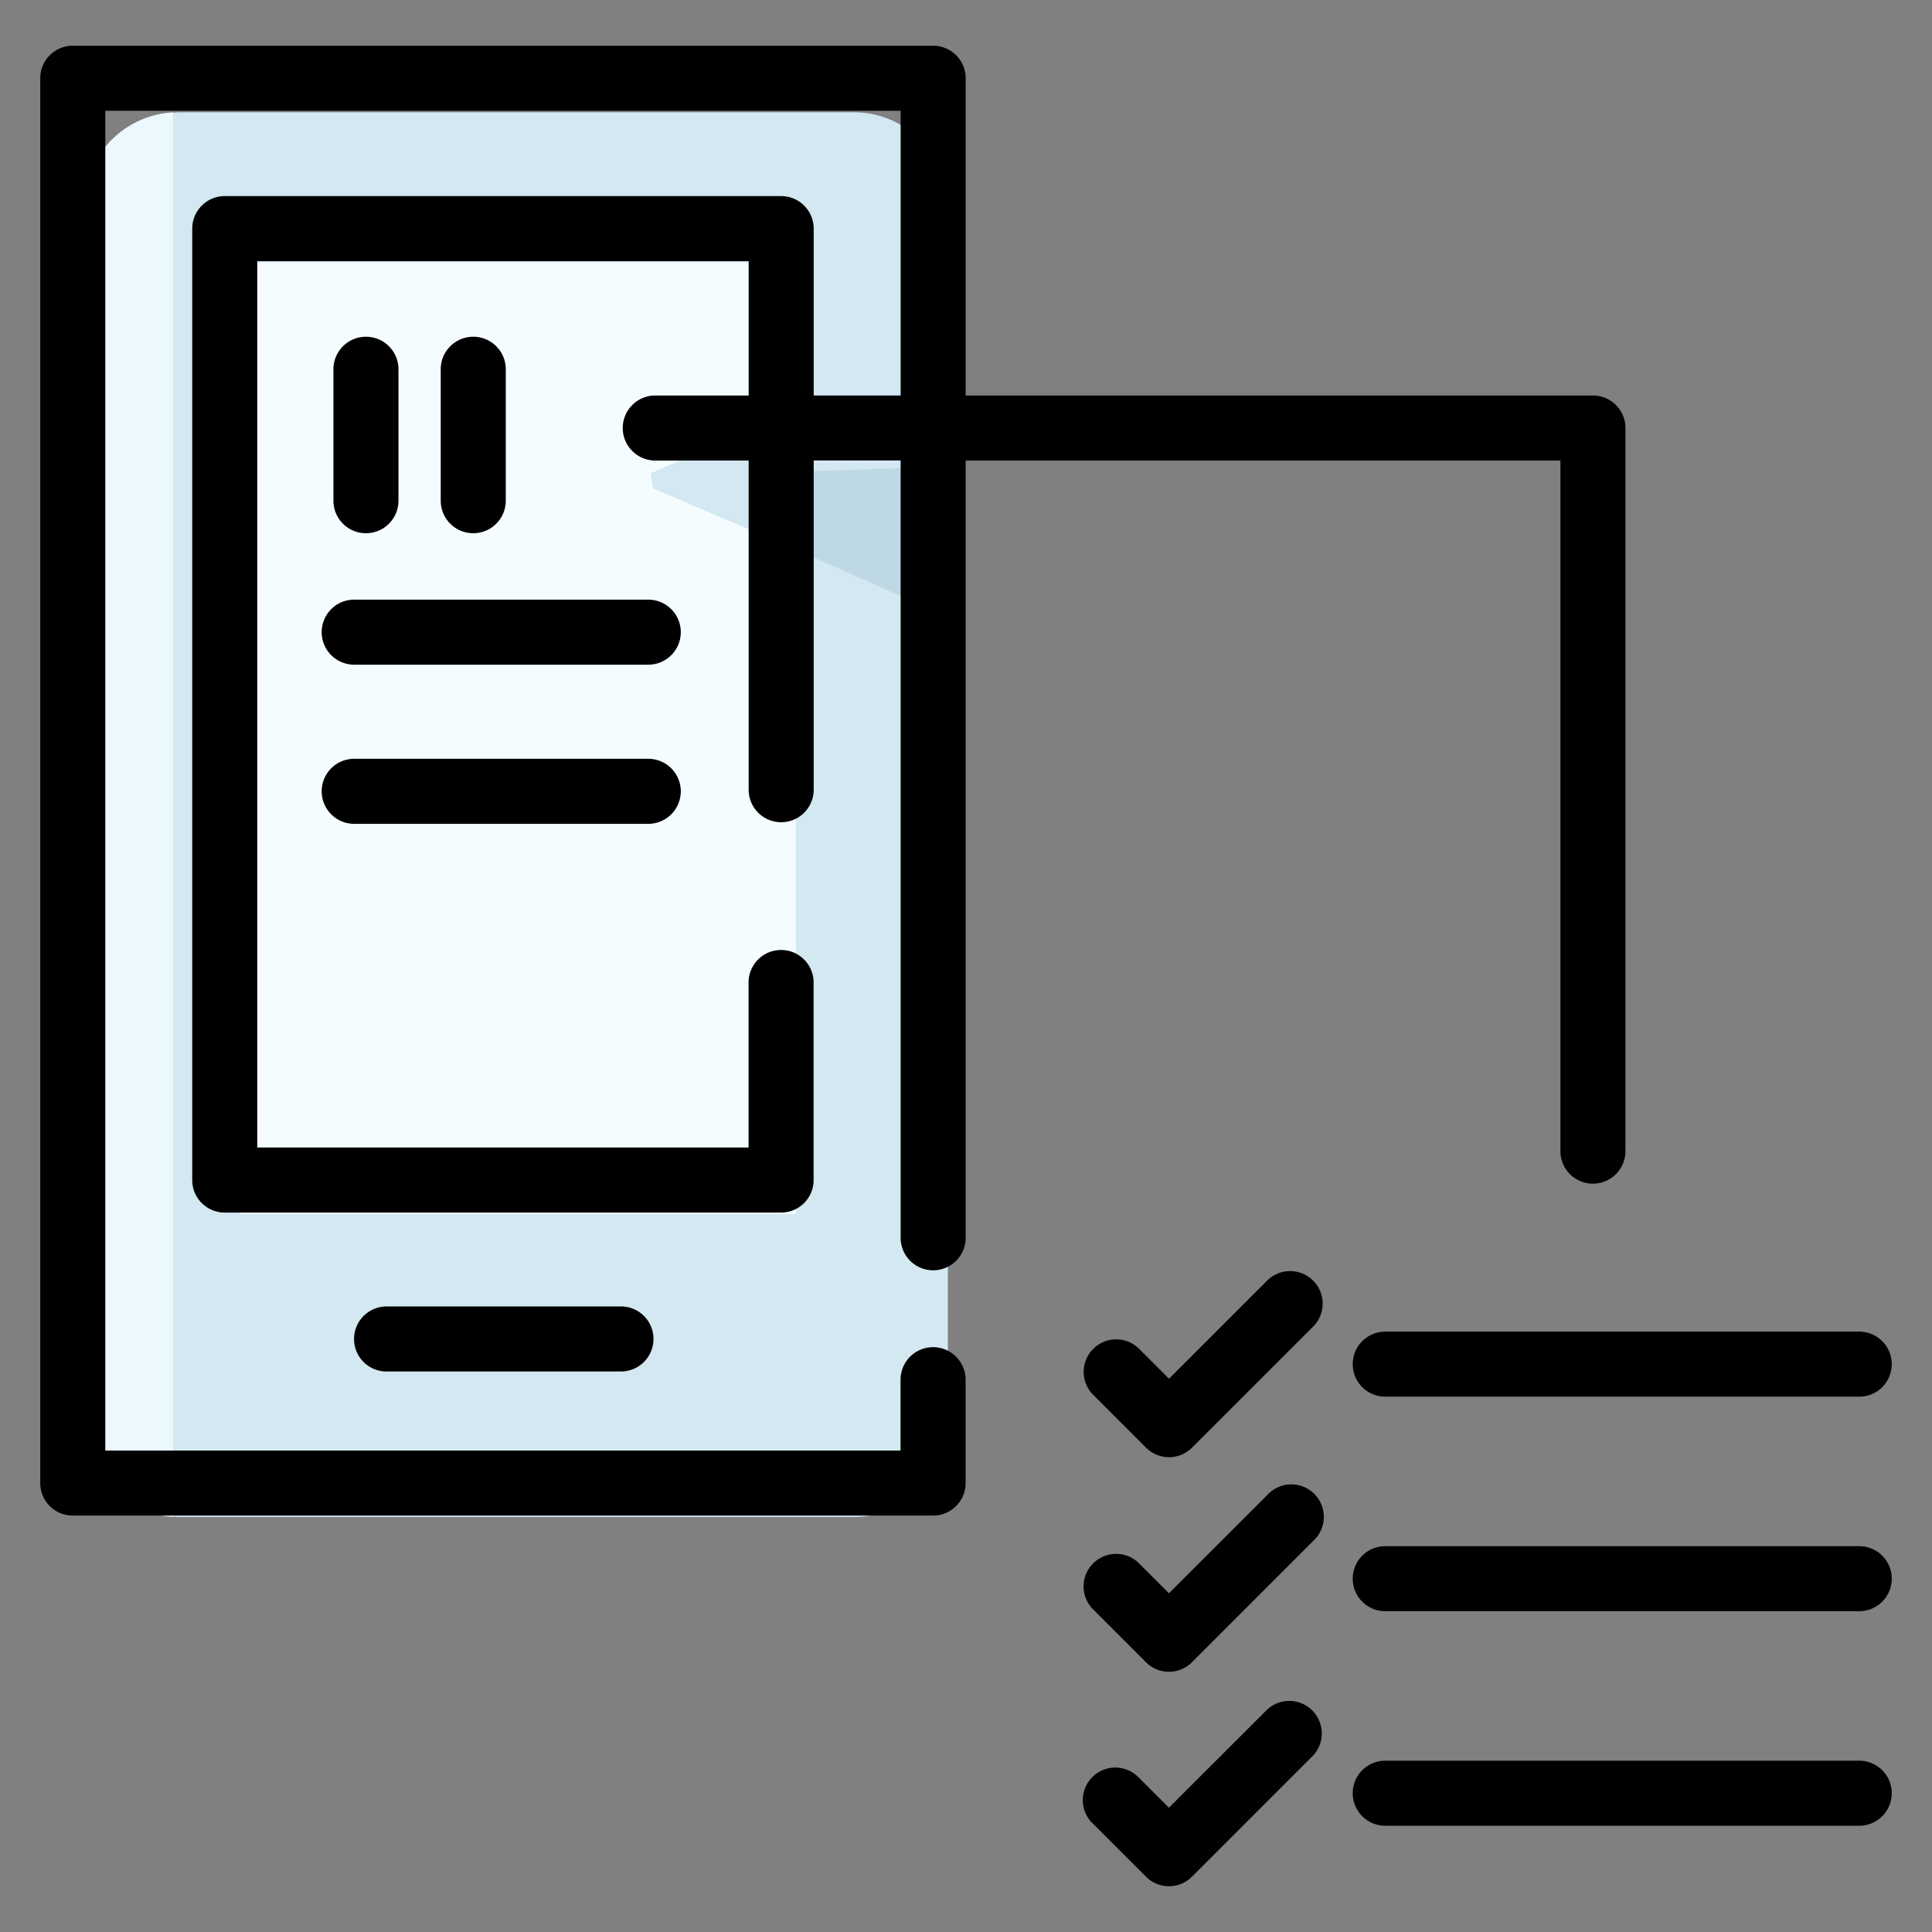 <svg width="24" height="24" fill="none" xmlns="http://www.w3.org/2000/svg">
  <rect width="100%" height="100%" fill="#808080" stroke="none"/>
  <defs/>
  <path d="M10.605 18.845H2.258a1.17 1.17 0 01-1.17-1.17V2.565c0-.647.524-1.17 1.17-1.17h8.347c.646 0 1.17.523 1.17 1.17v15.11a1.17 1.17 0 01-1.17 1.17z" fill="#D3E8F1"/>
  <path d="M2.15 18.843V1.396a1.17 1.17 0 00-1.106 1.169v15.11c0 .625.49 1.135 1.106 1.168z" fill="#EBF9FE"/>
  <path d="M9.886 12.627v2.455h-6.91V3.262h6.91v9.365z" fill="#F5FCFF"/>
  <path d="M8.11 6.037l3.663 1.626V5.794l-3.626.128-.037.115z" fill="#BED8E4"/>
  <path d="M9.885 6.824l-1.776-.759-.023-.187.439-.194 1.345-.076.03.01-.015 1.205z" fill="#D3E8F1"/>
  <path d="M.904 18.827h10.687c.224 0 .404-.181.404-.404v-1.284a.404.404 0 00-.808 0v.88H1.308V1.376h9.88v3.537h-1.08V2.84a.404.404 0 00-.405-.404h-6.91a.404.404 0 00-.405.404v11.82c0 .223.181.403.404.403h6.911c.223 0 .404-.18.404-.404v-2.454a.404.404 0 00-.808 0v2.05H3.196V3.245H9.3v1.668h-1.16a.404.404 0 000 .808H9.3V9.81a.404.404 0 00.808 0V5.72h1.08v9.656a.404.404 0 00.808 0V5.721h7.388V14.3a.404.404 0 10.808 0V5.317a.404.404 0 00-.404-.404h-7.792V.973a.404.404 0 00-.404-.405H.904A.404.404 0 00.5.972v17.45c0 .224.18.405.404.405z" fill="#000"/>
  <path d="M4.782 16.23a.404.404 0 000 .807h2.932a.404.404 0 000-.808H4.782zM4.95 6.22V4.587a.404.404 0 00-.808 0V6.22a.404.404 0 00.808 0zM6.283 6.22V4.587a.404.404 0 00-.808 0V6.22a.404.404 0 00.808 0zM17.208 17.35h5.888a.404.404 0 000-.808h-5.888a.404.404 0 000 .808zM14.237 17.984a.404.404 0 00.57 0l1.505-1.504a.404.404 0 10-.571-.572l-1.219 1.219-.38-.38a.404.404 0 00-.572.57l.667.667zM17.208 20.015h5.888a.404.404 0 000-.808h-5.888a.404.404 0 000 .808zM13.57 19.983l.666.666a.403.403 0 00.571 0l1.504-1.505a.404.404 0 10-.571-.57l-1.219 1.218-.38-.38a.404.404 0 00-.572.57zM17.208 22.68h5.888a.404.404 0 000-.808h-5.888a.404.404 0 000 .808zM13.57 22.647l.666.666a.403.403 0 00.571 0l1.504-1.504a.404.404 0 00-.571-.571l-1.219 1.218-.38-.38a.404.404 0 10-.572.571zM8.053 7.449H4.4a.404.404 0 000 .808h3.653a.404.404 0 000-.808zM8.053 9.426H4.4a.404.404 0 000 .808h3.653a.404.404 0 000-.808z" fill="#000"/>
</svg>
